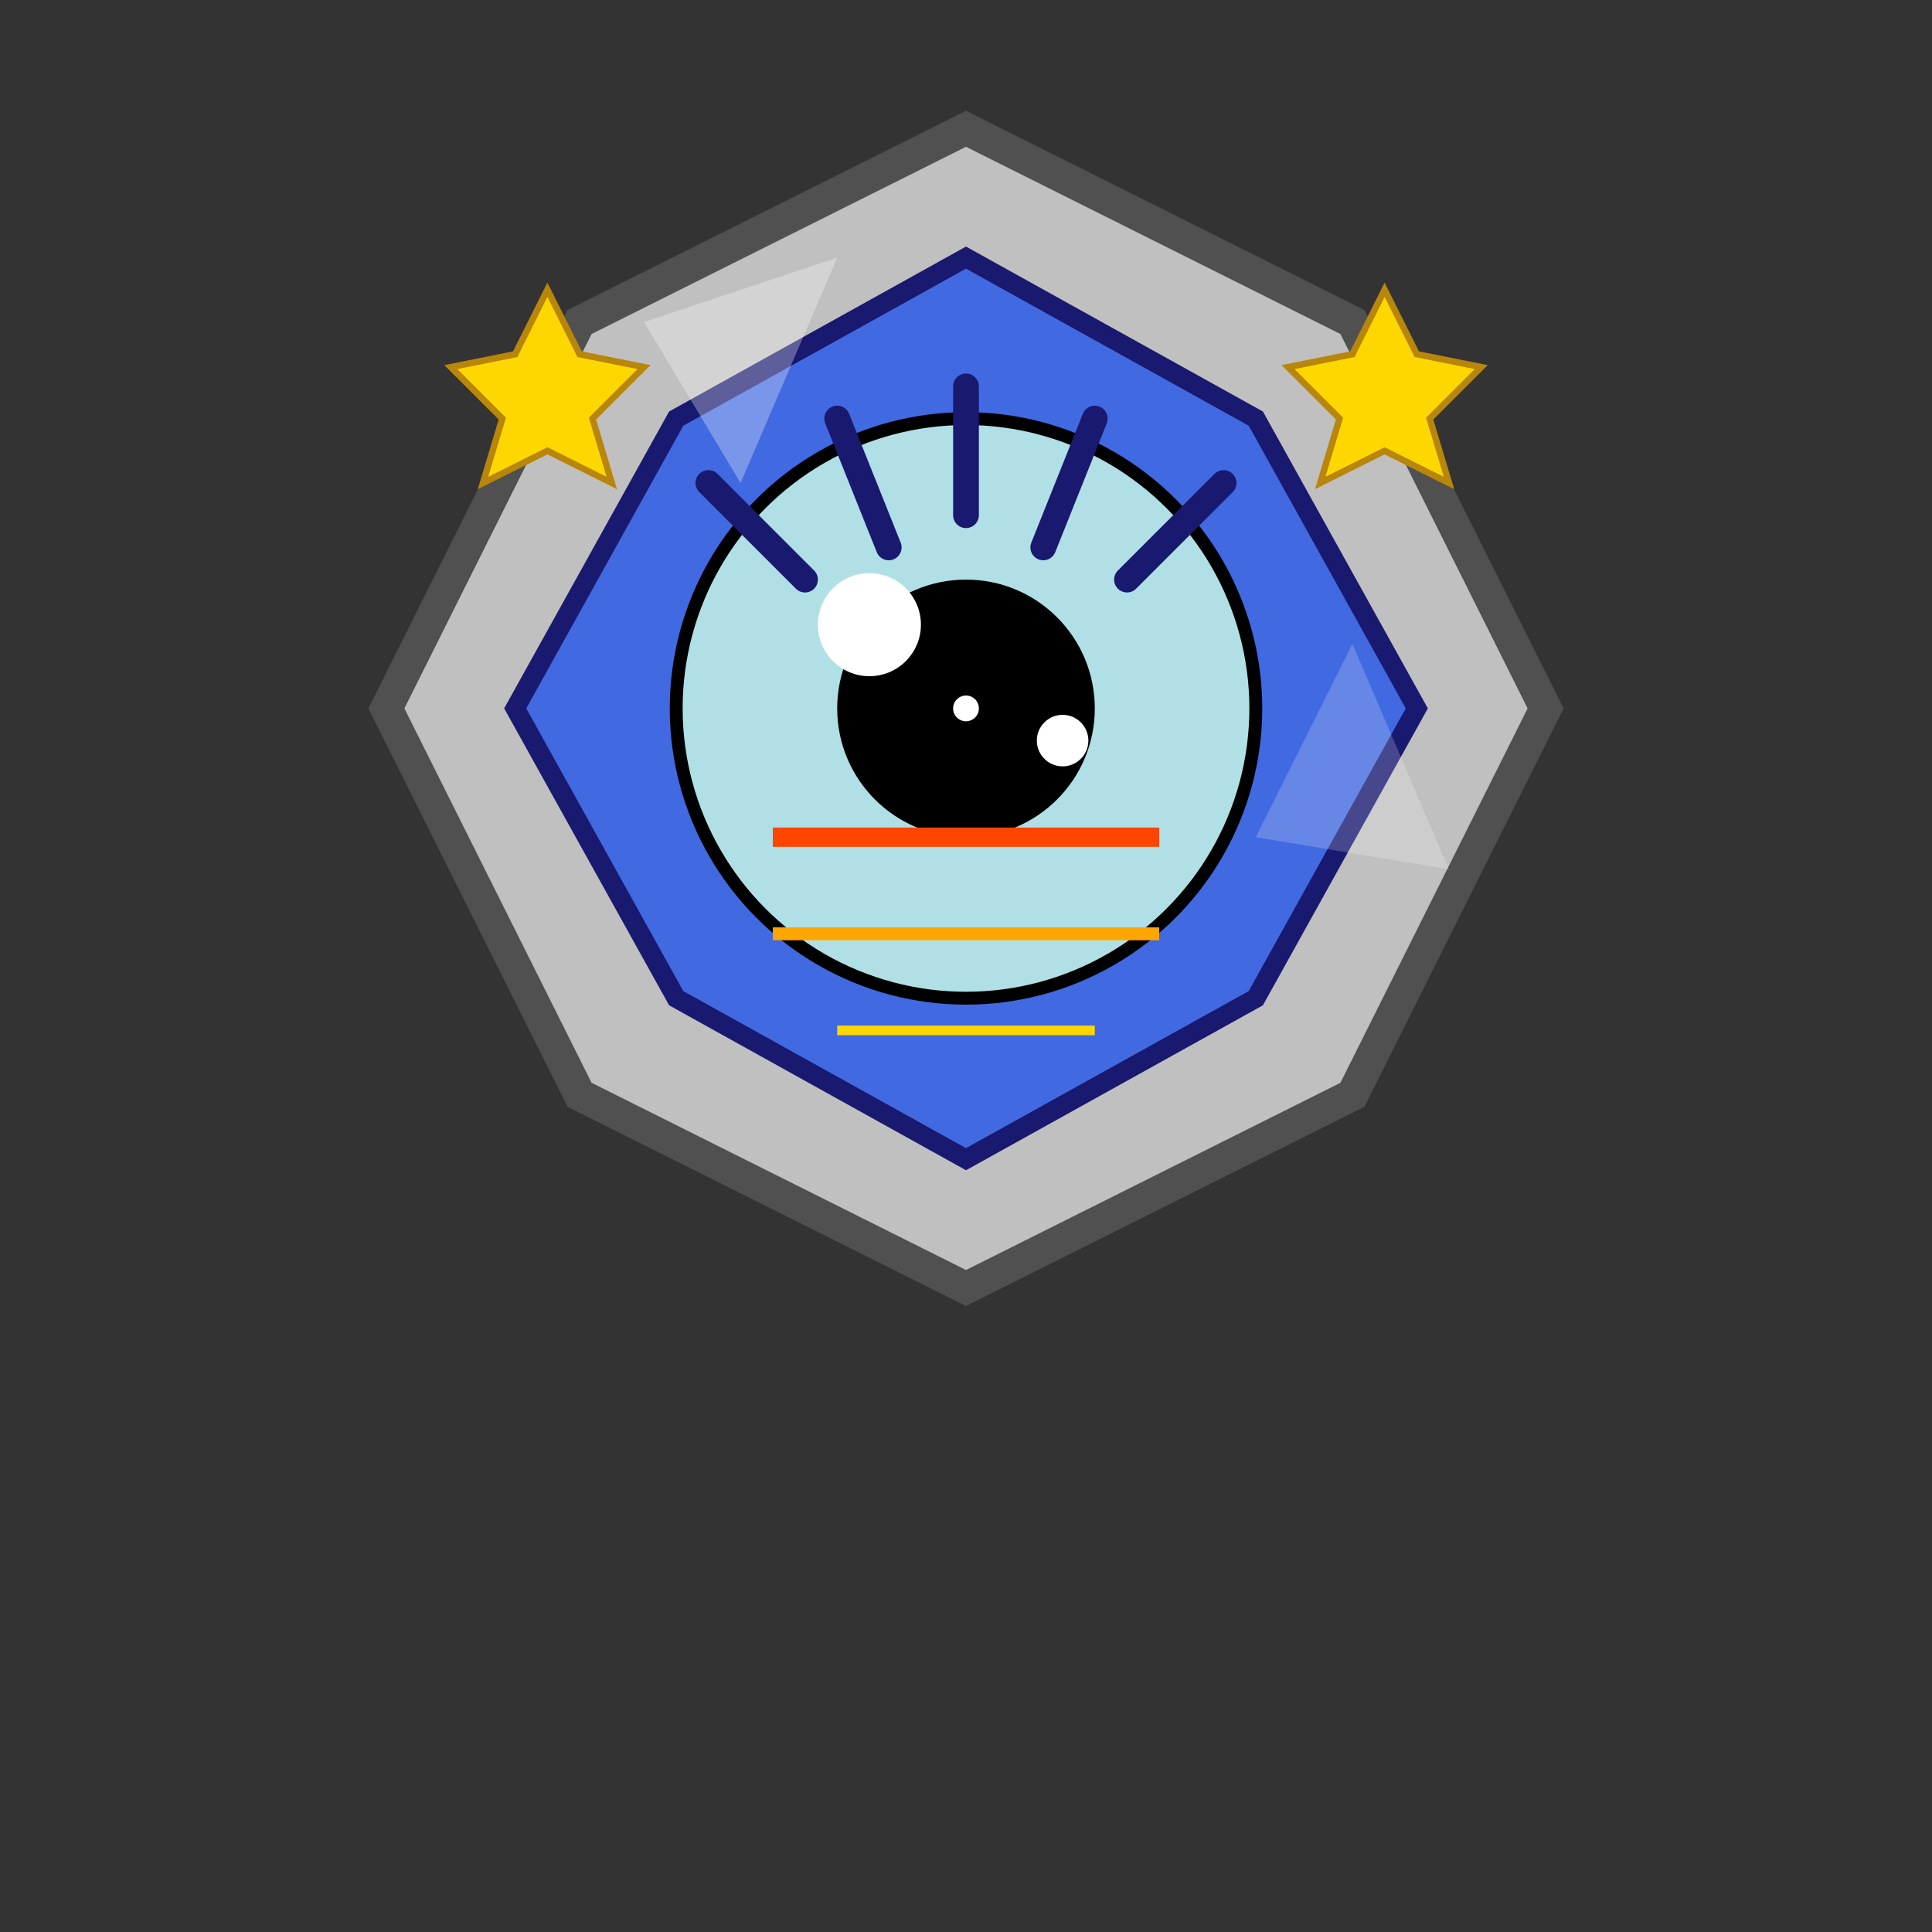 <svg xmlns="http://www.w3.org/2000/svg" viewBox="0 0 300 300">
  <rect x="0" y="0" width="300" height="300" fill="#333333" stroke="none"/>
  <!-- Badge outer rim -->
  <path d="M150 20 L210 50 L240 110 L210 170 L150 200 L90 170 L60 110 L90 50 Z" 
        fill="#C0C0C0" stroke="#505050" stroke-width="5"/>
  
  <!-- Badge inner area -->
  <path d="M150 40 L195 65 L220 110 L195 155 L150 180 L105 155 L80 110 L105 65 Z" 
        fill="#4169E1" stroke="#191970" stroke-width="3"/>
  
  <!-- Eye iris (outer part) -->
  <circle cx="150" cy="110" r="45" fill="#B0E0E6" stroke="#000000" stroke-width="2"/>
  
  <!-- Eye pupil -->
  <circle cx="150" cy="110" r="20" fill="#000000"/>
  
  <!-- Highlight reflection -->
  <circle cx="135" cy="97" r="8" fill="#FFFFFF"/>
  <circle cx="165" cy="115" r="4" fill="#FFFFFF"/>
  
  <!-- Eyelashes/details top -->
  <path d="M110 75 L125 90" stroke="#191970" stroke-width="4" stroke-linecap="round"/>
  <path d="M130 65 L138 85" stroke="#191970" stroke-width="4" stroke-linecap="round"/>
  <path d="M150 60 L150 80" stroke="#191970" stroke-width="4" stroke-linecap="round"/>
  <path d="M170 65 L162 85" stroke="#191970" stroke-width="4" stroke-linecap="round"/>
  <path d="M190 75 L175 90" stroke="#191970" stroke-width="4" stroke-linecap="round"/>
  
  <!-- Ophthalmological chart lines -->
  <line x1="120" y1="130" x2="180" y2="130" stroke="#FF4500" stroke-width="3"/>
  <line x1="120" y1="145" x2="180" y2="145" stroke="#FFA500" stroke-width="2"/>
  <line x1="130" y1="160" x2="170" y2="160" stroke="#FFD700" stroke-width="1.5"/>
  
  <!-- Badge shine effects -->
  <path d="M100 50 L130 40 L115 75 Z" fill="#FFFFFF" opacity="0.3"/>
  <path d="M195 130 L210 100 L225 135 Z" fill="#FFFFFF" opacity="0.2"/>
  
  <!-- Badge stars (Pokémon style) -->
  <polygon points="85,45 90,55 100,57 92,65 95,75 85,70 75,75 78,65 70,57 80,55" 
           fill="#FFD700" stroke="#B8860B" stroke-width="1"/>
  <polygon points="215,45 220,55 230,57 222,65 225,75 215,70 205,75 208,65 200,57 210,55" 
           fill="#FFD700" stroke="#B8860B" stroke-width="1"/>
  
  <!-- Small reflex glint -->
  <circle cx="150" cy="110" r="2" fill="#FFFFFF"/>
</svg>

